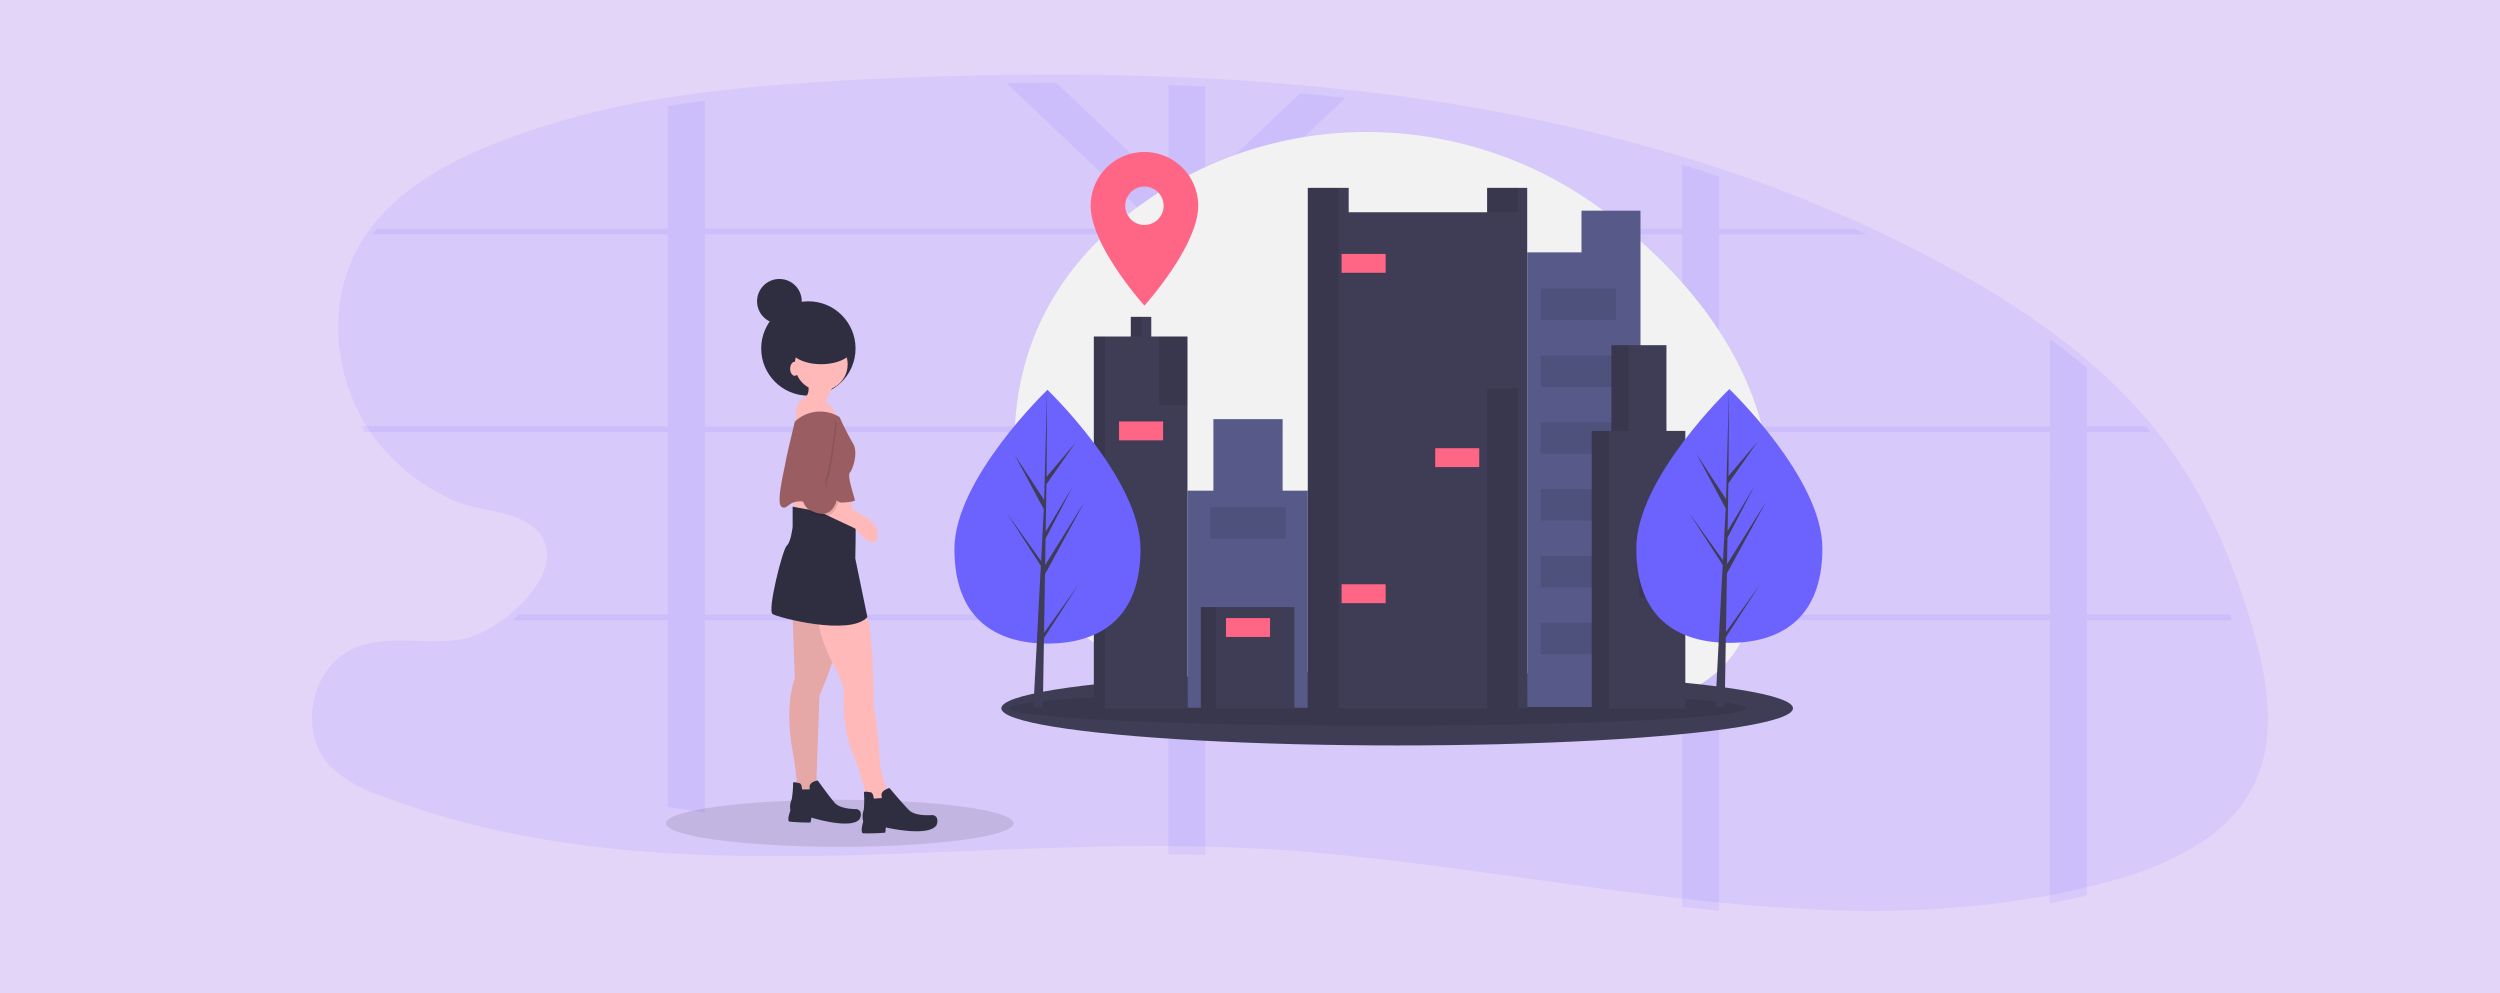 <svg xmlns="http://www.w3.org/2000/svg" width="375" height="149" viewBox="0 0 375 149">
  <g id="Group_1885" data-name="Group 1885" transform="translate(6 -134)">
    <path id="Path_735" data-name="Path 735" d="M0,0H375V149H0Z" transform="translate(-6 134)" fill="#e3d5f8"/>
    <g id="Group_1876" data-name="Group 1876">
      <path id="Path_738" data-name="Path 738" d="M327.84,289.079H306.309V261.69h9.577q-.355-.426-.718-.847h-8.849v-8.73q-2.687-2.268-5.545-4.365v13.106H251.136V232.041h22.131q-.935-.426-1.87-.847H251.136v-7.831q-2.772-.915-5.545-1.764v9.577H174.749l-.169-.161,20.493-19.452q-3.387-.373-6.79-.678l-14.192,13.469V209.887q-2.772-.146-5.545-.252v15.649L151.716,209.31q-3.733,0-7.463.043l22.824,21.662-.169.161H99V212q-2.772.35-5.545.791v18.4H49.816q-.355.416-.688.847H93.453v28.8H47.53c.156.285.32.57.489.847H93.453v27.389H71.105q-.454.439-.933.847h23.28v28.026q2.772.4,5.545.827V289.926h69.544v35.116q2.772,0,5.545.073V289.926h71.5v42.989l.229.025q2.661.3,5.32.557V289.926h49.623v42.483c.423-.078.847-.161,1.26-.252s.786-.159,1.18-.252q1.553-.33,3.1-.7V289.926h21.705Zm-159.3,0H99V261.69h69.539Zm0-28.228H99v-28.81h68.553l.978.771Zm77.044,28.228H174.092V261.69h71.495Zm0-28.228H174.092v-28.81h71.495Zm55.173,28.228H251.136V261.69h49.623Z" transform="translate(0.727 -62.886)" fill="#6c63ff" opacity="0.1"/>
      <g id="Group_1875" data-name="Group 1875" transform="translate(0 1.341)">
        <path id="Path_737" data-name="Path 737" d="M309.117,316.167a21.078,21.078,0,0,1-5.8,6.956c-.343.275-.693.539-1.049.8q-.718.5-1.472.99a48.379,48.379,0,0,1-12.939,5.406q-1.825.5-3.662.948-1.55.376-3.1.7c-.393.086-.786.166-1.18.252s-.844.169-1.26.252l-.6.113a154.04,154.04,0,0,1-35.033,2l-.56-.028-.895-.045q-3.589-.187-7.186-.476l-.907-.073-.4-.033q-2.016-.169-4.033-.371-2.656-.252-5.32-.557l-.229-.025-.187-.023h0c-6.339-.713-12.692-1.57-19.054-2.45l-.9-.126-1.616-.224-1.361-.189h0l-.4-.055q-3.221-.451-6.442-.892l-.348-.048c-4.033-.552-8.088-1.084-12.13-1.568l-.527-.063h0q-2.483-.295-4.963-.562l-1.26-.134-1.676-.169c-4.645-.461-9.287-.829-13.92-1.059q-3.342-.166-6.7-.252-2.772-.063-5.545-.073-3.76-.018-7.536.043h-.57c-3.546.058-7.1.159-10.656.28l-.64.02h-.212c-7.561.267-15.122.623-22.663.877l-1.842.061h-.267q-3.932.126-7.856.194H92.667l-1.169.015q-1.822.018-3.637.02H86.376c-4.441-.013-8.864-.111-13.26-.34l-.489-.028a167.827,167.827,0,0,1-25.282-3.145q-1.288-.27-2.571-.565A118.058,118.058,0,0,1,27.94,317.4a20.1,20.1,0,0,1-7.14-4.143c-4.98-5.041-3.11-14.913,3.37-17.784,5.068-2.246,11.006-.418,16.458-1.432a8.41,8.41,0,0,0,.99-.252,13.761,13.761,0,0,0,2.016-.832c.222-.111.444-.229.668-.353a17.015,17.015,0,0,0,1.492-.912,22.905,22.905,0,0,0,2.268-1.721q.479-.408.933-.847a17.837,17.837,0,0,0,2.752-3.294,11.643,11.643,0,0,0,.756-1.422,7.507,7.507,0,0,0,.313-.786,7.323,7.323,0,0,0,.3-1.164,5.389,5.389,0,0,0-1.986-5.237,5.28,5.28,0,0,0-.5-.381,7.7,7.7,0,0,0-1.094-.633c-.154-.073-.313-.144-.474-.212-2.3-.97-5.275-1.343-7.78-2.016h0a13.737,13.737,0,0,1-2.228-.774c-.456-.212-.91-.433-1.356-.665h0l-.118-.066h0a30.343,30.343,0,0,1-9.829-8.065,26.278,26.278,0,0,1-1.83-2.656c-.169-.277-.333-.562-.489-.847-4.428-7.989-4.884-18.227-.277-26.083a24.681,24.681,0,0,1,1.865-2.737q.333-.431.688-.847c4.385-5.174,10.686-8.68,17.048-11.276a119.972,119.972,0,0,1,26.59-7.133q2.772-.441,5.545-.791c7.737-.988,15.566-1.512,23.338-1.91q10.906-.552,21.907-.713,3.728-.05,7.463-.043,8.415,0,16.831.325,2.772.106,5.545.252,7.11.368,14.192,1.008,3.4.308,6.79.678a278.511,278.511,0,0,1,50.513,10.026q2.785.842,5.545,1.764a214.125,214.125,0,0,1,20.261,7.831q.938.421,1.87.847,6.2,2.843,12.219,6.127a135.888,135.888,0,0,1,15.273,9.577q2.853,2.092,5.545,4.365a79.745,79.745,0,0,1,8.849,8.73q.363.421.718.847,1.845,2.215,3.5,4.59c5.394,7.753,9.013,16.619,11.684,25.677C311.287,299.925,312.854,308.8,309.117,316.167Z" transform="translate(22.84 -65.527)" fill="#6c63ff" opacity="0.1"/>
        <g id="Group_1874" data-name="Group 1874">
          <g id="Group_1873" data-name="Group 1873" transform="translate(86.657 152.459)">
            <path id="Path_878" data-name="Path 878" d="M497.411,126.175c-20.764-16-49.651-16.659-70.725-1.065-11.141,8.244-19.777,20.856-18.206,40.059a46.4,46.4,0,0,0,4.356,16.926c9.134,18.492,46.65,17.78,48.733,17.778q2.025,0,4.049.091a88.812,88.812,0,0,1,14.065,1.778c6.606,1.377,15.016,2.069,22.53-.539a26.124,26.124,0,0,0,3.71-1.613c4.129-2.194,8.752-4.291,11.454-9.5a42.9,42.9,0,0,0,4.222-14.9C524.191,152.971,511.241,136.836,497.411,126.175Z" transform="translate(-348.791 -113.785)" fill="#f2f2f2"/>
            <ellipse id="Ellipse_69" data-name="Ellipse 69" cx="59.374" cy="5.573" rx="59.374" ry="5.573" transform="translate(57.544 80.871)" fill="#3f3d56"/>
            <ellipse id="Ellipse_70" data-name="Ellipse 70" cx="55.222" cy="2.616" rx="55.222" ry="2.616" transform="translate(58.796 83.829)" opacity="0.1"/>
            <path id="Path_879" data-name="Path 879" d="M855.989,73.342v6.253h-8.14v68.192h16.989V73.342Z" transform="translate(-711.422 -61.541)" fill="#575a89"/>
            <path id="Path_880" data-name="Path 880" d="M545.384,278.375V267.639H535v10.736h-3.893v32.562H549.16V278.375Z" transform="translate(-445.648 -224.573)" fill="#575a89"/>
            <rect id="Rectangle_190" data-name="Rectangle 190" width="14.039" height="15.219" transform="translate(87.466 71.263)" fill="#3f3d56"/>
            <rect id="Rectangle_191" data-name="Rectangle 191" width="2.242" height="15.219" transform="translate(87.466 71.263)" opacity="0.1"/>
            <path id="Path_881" data-name="Path 881" d="M670.186,52.079v3.657H649.422V52.079h-6.135v78.1H676.2v-78.1Z" transform="translate(-539.776 -43.699)" fill="#3f3d56"/>
            <rect id="Rectangle_192" data-name="Rectangle 192" width="4.601" height="3.657" transform="translate(130.41 8.38)" opacity="0.1"/>
            <rect id="Rectangle_193" data-name="Rectangle 193" width="4.601" height="78.102" transform="translate(103.511 8.38)" opacity="0.1"/>
            <path id="Path_882" data-name="Path 882" d="M452.471,175.272v-2.949H449.4v2.949h-5.545v55.8H457.9v-55.8Z" transform="translate(-372.437 -144.595)" fill="#3f3d56"/>
            <rect id="Rectangle_194" data-name="Rectangle 194" width="1.652" height="2.949" transform="translate(76.966 27.728)" opacity="0.1"/>
            <rect id="Rectangle_195" data-name="Rectangle 195" width="1.652" height="55.804" transform="translate(71.421 30.678)" opacity="0.1"/>
            <rect id="Rectangle_196" data-name="Rectangle 196" width="4.601" height="48.017" transform="translate(130.41 38.465)" opacity="0.1"/>
            <rect id="Rectangle_197" data-name="Rectangle 197" width="4.247" height="10.264" transform="translate(81.213 30.678)" opacity="0.1"/>
            <rect id="Rectangle_198" data-name="Rectangle 198" width="6.607" height="2.831" transform="translate(108.584 18.29)" fill="#ff6584"/>
            <rect id="Rectangle_199" data-name="Rectangle 199" width="6.607" height="2.831" transform="translate(122.624 47.431)" fill="#ff6584"/>
            <rect id="Rectangle_200" data-name="Rectangle 200" width="6.607" height="2.831" transform="translate(108.584 67.841)" fill="#ff6584"/>
            <rect id="Rectangle_201" data-name="Rectangle 201" width="6.607" height="2.831" transform="translate(75.197 43.42)" fill="#ff6584"/>
            <rect id="Rectangle_202" data-name="Rectangle 202" width="6.607" height="2.831" transform="translate(91.242 72.914)" fill="#ff6584"/>
            <rect id="Rectangle_203" data-name="Rectangle 203" width="11.326" height="4.719" transform="translate(88.882 56.279)" opacity="0.1"/>
            <rect id="Rectangle_204" data-name="Rectangle 204" width="11.326" height="4.719" transform="translate(138.433 23.481)" opacity="0.1"/>
            <rect id="Rectangle_205" data-name="Rectangle 205" width="11.326" height="4.719" transform="translate(138.433 33.51)" opacity="0.1"/>
            <rect id="Rectangle_206" data-name="Rectangle 206" width="11.326" height="4.719" transform="translate(138.433 43.538)" opacity="0.1"/>
            <rect id="Rectangle_207" data-name="Rectangle 207" width="11.326" height="4.719" transform="translate(138.433 53.566)" opacity="0.1"/>
            <rect id="Rectangle_208" data-name="Rectangle 208" width="11.326" height="4.719" transform="translate(138.433 63.594)" opacity="0.1"/>
            <rect id="Rectangle_209" data-name="Rectangle 209" width="11.326" height="4.719" transform="translate(138.433 73.622)" opacity="0.1"/>
            <path id="Path_883" data-name="Path 883" d="M919.178,211.578v-12.86h-8.259v12.86H907.97v41.646h14.04V211.578Z" transform="translate(-761.869 -166.742)" fill="#3f3d56"/>
            <rect id="Rectangle_210" data-name="Rectangle 210" width="2.596" height="12.86" transform="translate(149.051 31.976)" opacity="0.1"/>
            <rect id="Rectangle_211" data-name="Rectangle 211" width="2.596" height="41.646" transform="translate(146.101 44.835)" opacity="0.1"/>
            <rect id="Rectangle_212" data-name="Rectangle 212" width="6.961" height="4.129" transform="translate(153.18 65.718)" opacity="0.1"/>
            <rect id="Rectangle_213" data-name="Rectangle 213" width="6.607" height="2.831" transform="translate(153.416 59.583)" fill="#ff6584"/>
            <path id="Path_884" data-name="Path 884" d="M1015.944,377.3c0,10.511-6.249,14.181-13.956,14.181s-13.957-3.67-13.957-14.181,13.957-23.882,13.957-23.882S1015.944,366.786,1015.944,377.3Z" transform="translate(-835.242 -314.856)" fill="#6c63ff"/>
            <path id="Path_885" data-name="Path 885" d="M1003.856,276.085l.142-8.8,5.949-10.883-5.927,9.5.064-3.955,4.1-7.874-4.083,6.827h0l.116-7.114,4.39-6.268-4.372,5.15.072-13.044-.454,17.268.037-.712-4.464-6.832,4.393,8.2-.417,7.945-.013-.211-5.145-7.19,5.13,7.935-.053.994-.01.015,0,.082-1.054,20.157h1.41l.169-10.412,5.117-7.915Z" transform="translate(-837.618 -201.071)" fill="#3f3d56"/>
            <path id="Path_886" data-name="Path 886" d="M380.271,378c0,10.511-6.248,14.181-13.956,14.181s-13.956-3.67-13.956-14.181,13.956-23.882,13.956-23.882S380.271,367.493,380.271,378Z" transform="translate(-301.855 -315.449)" fill="#6c63ff"/>
            <path id="Path_887" data-name="Path 887" d="M368.182,276.792l.143-8.8,5.949-10.883-5.926,9.5.064-3.955,4.1-7.873-4.083,6.827h0l.115-7.114,4.39-6.268-4.372,5.15.072-13.044-.454,17.268.037-.712-4.463-6.832,4.392,8.2-.416,7.945-.012-.211-5.146-7.19,5.13,7.935-.052.993-.009.015,0,.082-1.055,20.157H368l.169-10.411,5.117-7.915Z" transform="translate(-304.231 -201.664)" fill="#3f3d56"/>
            <ellipse id="Ellipse_72" data-name="Ellipse 72" cx="26.067" cy="3.526" rx="26.067" ry="3.526" transform="translate(7.241 100.169)" opacity="0.1"/>
            <circle id="Ellipse_73" data-name="Ellipse 73" cx="7.076" cy="7.076" r="7.076" transform="translate(21.523 25.397)" fill="#2f2e41"/>
            <circle id="Ellipse_74" data-name="Ellipse 74" cx="3.96" cy="3.96" r="3.96" transform="translate(26.571 30.886)" fill="#ffb9b9"/>
            <path id="Path_888" data-name="Path 888" d="M206.166,343.27s1.007,2.416-.537,3.088-.94,4.631-.94,4.631l6.041-1.275a3.056,3.056,0,0,0-1.208-2.416c-1.208-.738,1.611-4.027,1.611-4.027Z" transform="translate(-177.85 -306.343)" fill="#ffb9b9"/>
            <path id="Path_889" data-name="Path 889" d="M163.877,338.694l.2,2.215,9.061,1.544-.873-4.094Z" transform="translate(-137.508 -283.914)" fill="#ffb9b9"/>
            <path id="Path_890" data-name="Path 890" d="M198.981,556.37l.336,9.4s-1.611,3.826-.336,10.874.336,8.994.336,8.994l4.564.6-.268-2.618-1.074-2.282.47-13.022a47.226,47.226,0,0,0,2.148-5.772c.067-.94-.134-7.786-.134-7.786Z" transform="translate(-172.745 -483.802)" fill="#ffb9b9"/>
            <path id="Path_891" data-name="Path 891" d="M198.981,556.37l.336,9.4s-1.611,3.826-.336,10.874.336,8.994.336,8.994l4.564.6-.268-2.618-1.074-2.282.47-13.022a47.226,47.226,0,0,0,2.148-5.772c.067-.94-.134-7.786-.134-7.786Z" transform="translate(-172.745 -483.802)" opacity="0.1"/>
            <path id="Path_892" data-name="Path 892" d="M199.569,719.62s0-.873-.4-.94-.94-.269-.94,0a14.673,14.673,0,0,1-.2,2.416,2.788,2.788,0,0,0-.2,1.678s-.6,1.544-.134,1.678a28.759,28.759,0,0,0,3.155.134l.134-.738s5.974,1.879,7.249.2c0,0,.6-1.208-.47-1.477,0,0-2.416.067-3.289-.94s-2.551-3.356-2.551-3.356-1.342.2-1.208,1.074v.269Z" transform="translate(-171.924 -621.009)" fill="#2f2e41"/>
            <path id="Path_893" data-name="Path 893" d="M224.485,560.958a22.04,22.04,0,0,0,3.02,8.122s1.208,2.819,1.007,3.692a20.046,20.046,0,0,0,1.812,9.867l1.879,6.175.94,2.215,1.611.671,2.618.2-1.477-3.088-.738-1.611a14.1,14.1,0,0,1-1.342-5.168c0-2.416-.873-8.122-.873-8.122s0-12.887-1.41-13.693S224.485,560.958,224.485,560.958Z" transform="translate(-194.558 -488.189)" fill="#ffb9b9"/>
            <path id="Path_894" data-name="Path 894" d="M185.6,463.123l-.671-.134v3.021s-.268,2.349-.873,2.819-2.953,9.733-2.148,10.27,11.612,3.356,14.23.47l-1.812-8.793s.134-6.041,0-6.041S185.6,463.123,185.6,463.123Z" transform="translate(-158.689 -406.798)" fill="#2f2e41"/>
            <path id="Path_895" data-name="Path 895" d="M198.408,375.174a5.532,5.532,0,0,0-6.712.671s-1.208,4.967-1.41,6.175-1.477,6.175-.537,6.645.94-1.141,3.356-.806,7.585.2,7.585-.2-1.208-3.625-.738-4.162,1.275-3.088.47-4.363A44.009,44.009,0,0,1,198.408,375.174Z" transform="translate(-165.125 -332.408)" fill="#9a5e62"/>
            <path id="Path_896" data-name="Path 896" d="M218.228,457.172l6.712,3.155s2.685,3.423,3.289,1.477-2.014-3.356-2.014-3.356l-4.5-2.551-3.49,1.141Z" transform="translate(-189.308 -400.848)" fill="#ffb9b9"/>
            <path id="Path_897" data-name="Path 897" d="M211.739,383.732s-3.826,11.813-.336,13.693,4.027-1.678,4.027-1.678-2.349-1.477-1.611-3.289,1.41-8.726,1.41-8.726Z" transform="translate(-182.349 -340.295)" opacity="0.1"/>
            <path id="Path_898" data-name="Path 898" d="M210.487,381.229s-3.826,11.813-.336,13.693,4.027-1.678,4.027-1.678-2.349-1.477-1.611-3.289,1.41-8.726,1.41-8.726Z" transform="translate(-181.298 -338.195)" fill="#9a5e62"/>
            <path id="Path_899" data-name="Path 899" d="M267.756,726.918s-.067-.914-.494-.953-1-.209-.984.073a15.416,15.416,0,0,1-.024,2.546,2.927,2.927,0,0,0-.081,1.773s-.513,1.664-.011,1.768a30.206,30.206,0,0,0,3.315-.1l.084-.784s6.4,1.507,7.608-.349c0,0,.539-1.312-.606-1.51,0,0-2.526.257-3.517-.73s-2.931-3.318-2.931-3.318-1.39.315-1.182,1.218l.021.281Z" transform="translate(-229.343 -626.927)" fill="#2f2e41"/>
            <ellipse id="Ellipse_75" data-name="Ellipse 75" cx="4.779" cy="2.545" rx="4.779" ry="2.545" transform="translate(25.743 29.741)" fill="#2f2e41"/>
            <ellipse id="Ellipse_76" data-name="Ellipse 76" cx="0.683" cy="1.055" rx="0.683" ry="1.055" transform="translate(25.867 34.458)" fill="#ffb9b9"/>
            <circle id="Ellipse_77" data-name="Ellipse 77" cx="3.352" cy="3.352" r="3.352" transform="translate(20.902 22.045)" fill="#2f2e41"/>
          </g>
          <path id="Icon_material-location-on" data-name="Icon material-location-on" d="M15.564,3A8.058,8.058,0,0,0,7.5,11.064c0,6.048,8.064,14.975,8.064,14.975s8.064-8.928,8.064-14.975A8.058,8.058,0,0,0,15.564,3Zm0,10.944a2.88,2.88,0,1,1,2.88-2.88A2.881,2.881,0,0,1,15.564,13.944Z" transform="translate(150.1 152.459)" fill="#ff6584"/>
        </g>
      </g>
    </g>
  </g>
</svg>
